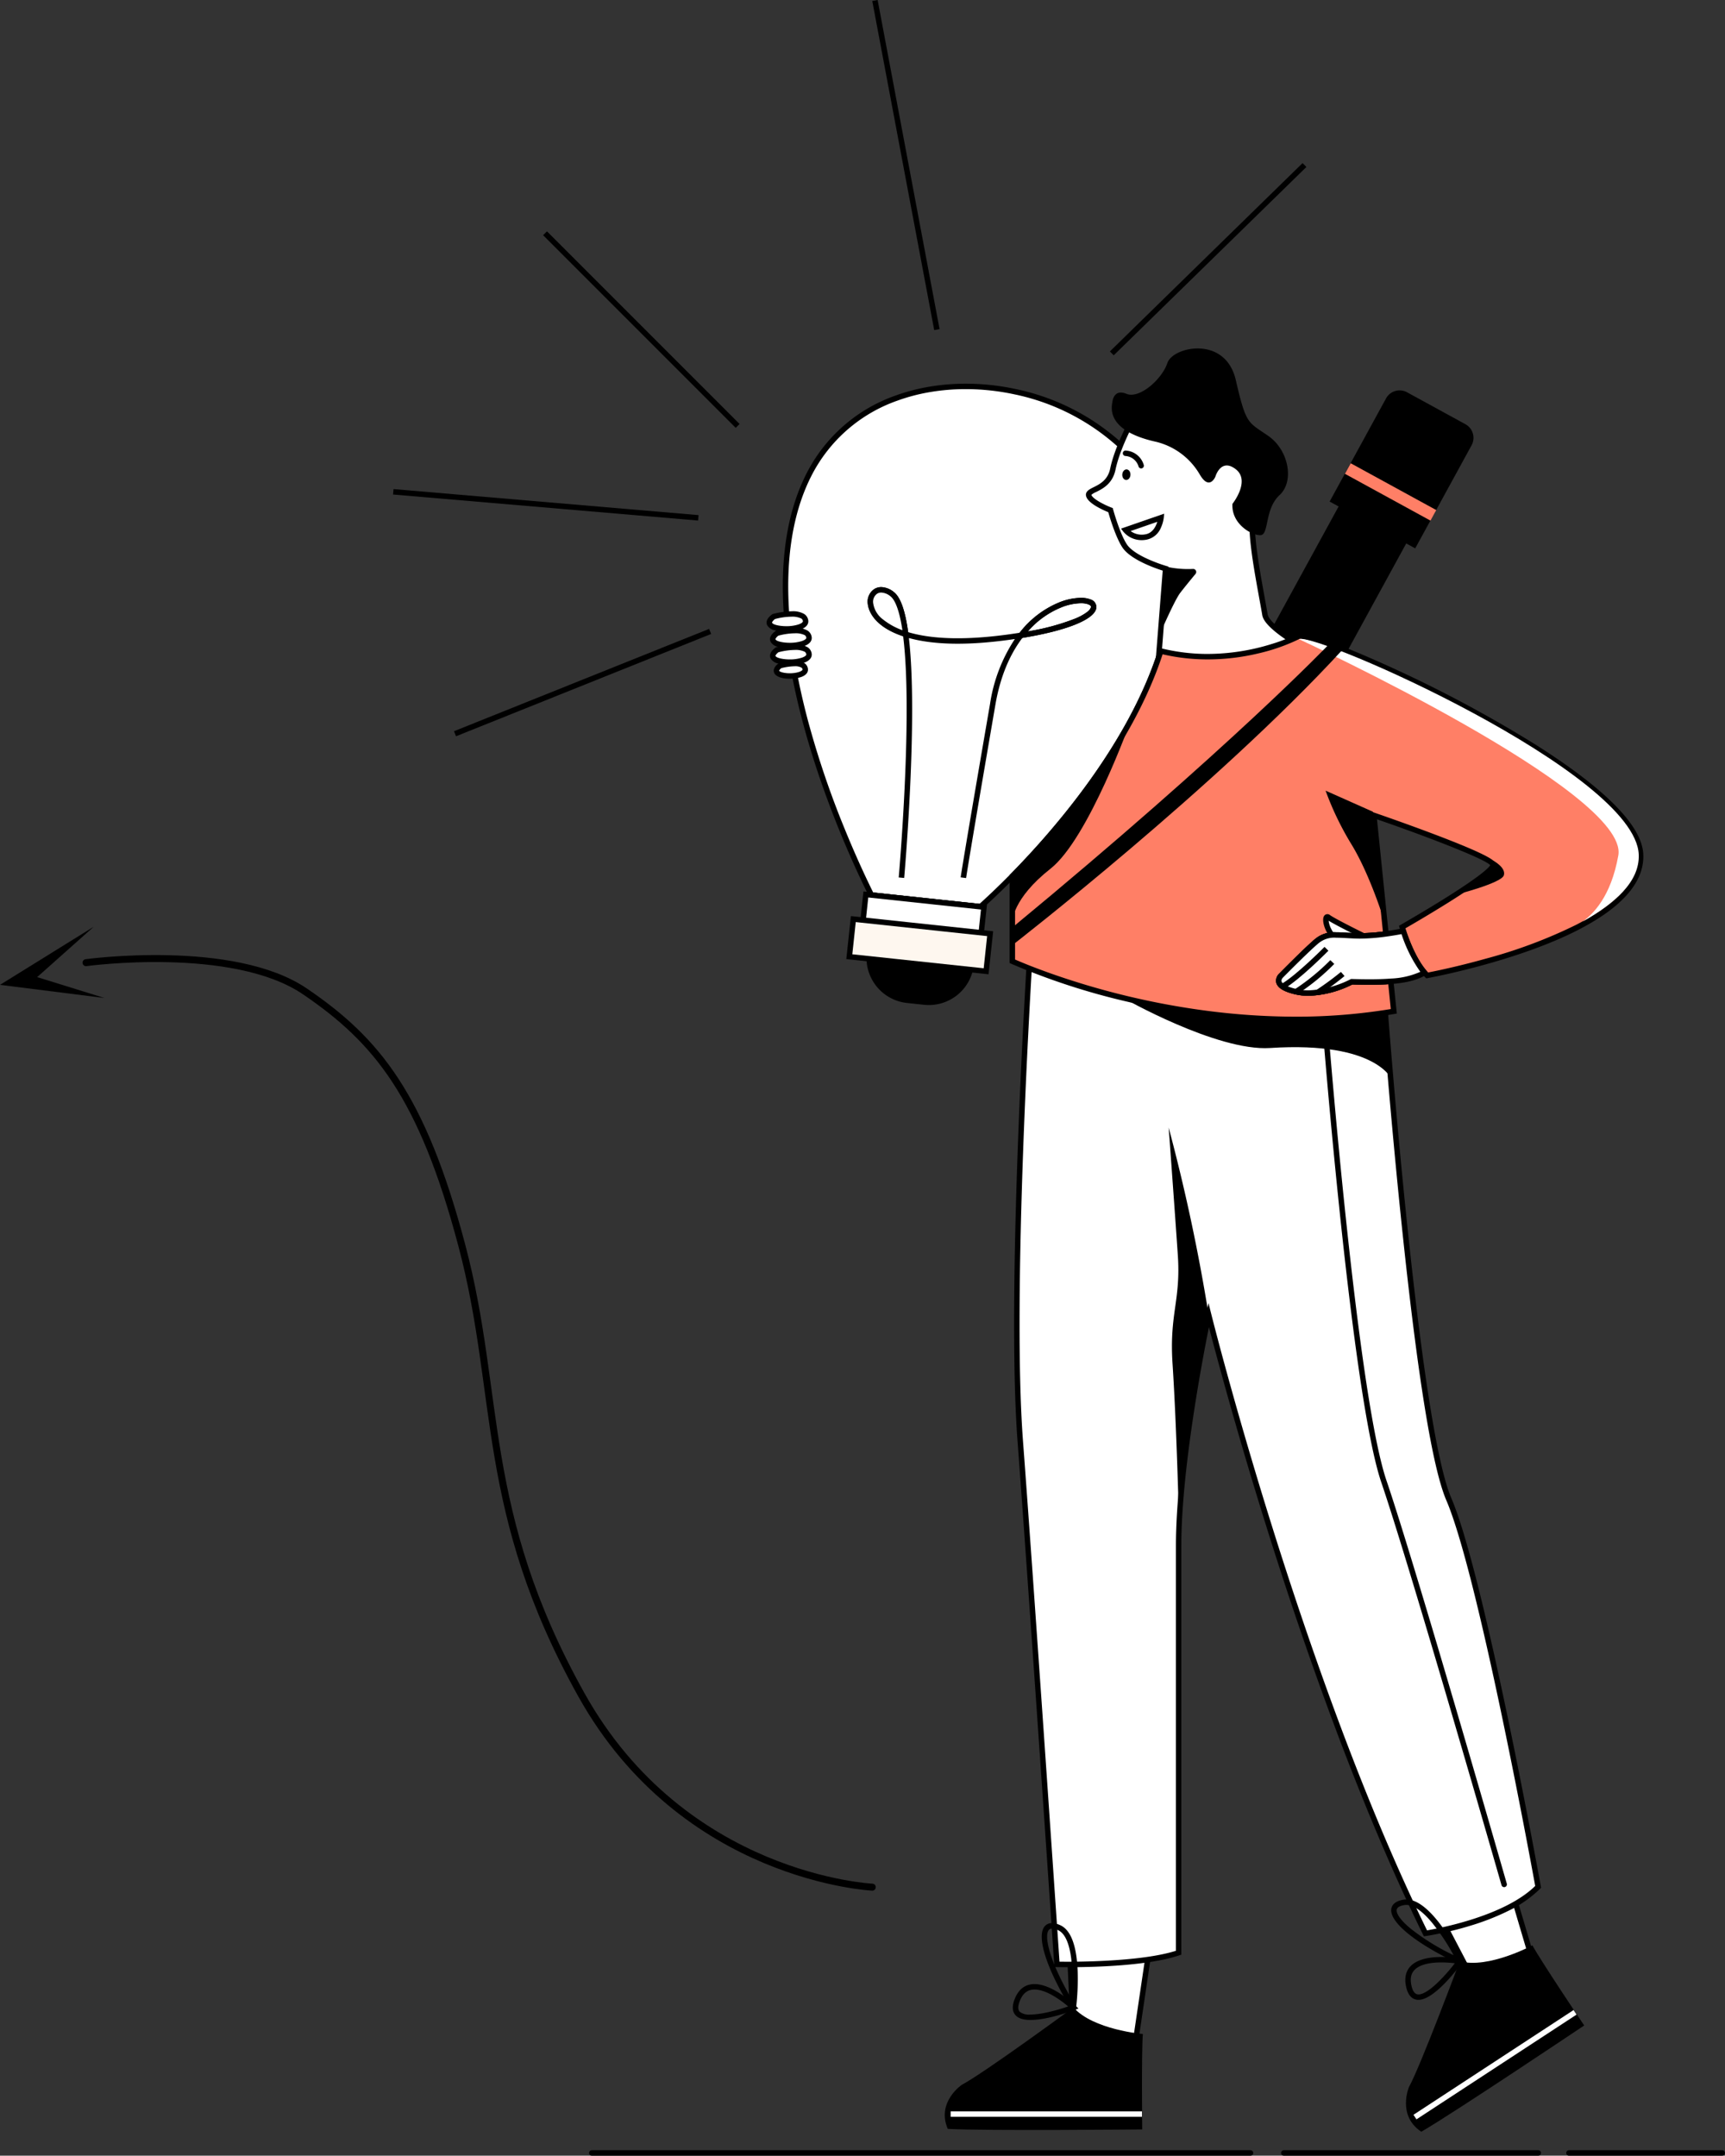 <svg xmlns="http://www.w3.org/2000/svg" width="493.828" height="616.997" viewBox="0 0 493.828 616.997"><rect x="0" y="0" width="493.828" height="616.997" fill="#333333" stroke="none"/><defs><style>.a{fill:#ff7f66;}.b{fill:#fff;}.c{fill:#fef7ef;}.d{fill:none;stroke:#000;stroke-linecap:round;stroke-width:2px;}</style></defs><g transform="translate(8.355 -0.06)"><rect width="22.06" height="218.407" transform="translate(391.984 113.716) rotate(28.68)"/><path d="M4.439,0H23.48A4.439,4.439,0,0,1,27.92,4.439V38.071H0V4.45A4.439,4.439,0,0,1,4.439,0Z" transform="translate(390.561 110.212) rotate(28.68)"/><rect class="a" width="3.445" height="27.917" transform="translate(376.668 135.676) rotate(-61.32)"/><path class="b" d="M55.8,148.935h0L24.6,145.6C18.051,132.525-13.6,65.259,6.71,25.282A43.952,43.952,0,0,1,25.6,6.1,51.261,51.261,0,0,1,38.089,1.5,60.27,60.27,0,0,1,51.586,0,66.876,66.876,0,0,1,62.209.86,68.926,68.926,0,0,1,72.628,3.39,66.941,66.941,0,0,1,82.493,7.51a61.7,61.7,0,0,1,8.961,5.634,51.569,51.569,0,0,1,13.806,15.5,45.792,45.792,0,0,1,5.983,20.621,75.184,75.184,0,0,1-3.807,26.483c-3.813,11.955-10.428,24.56-19.662,37.465a228.109,228.109,0,0,1-22.839,26.965c-3.965,4.023-7.157,6.982-9.136,8.757Zm-28.388-90.7a2.942,2.942,0,0,0-2.041.777,3.4,3.4,0,0,0-1.014,2.011,6.54,6.54,0,0,0,1.844,5.1,17.959,17.959,0,0,0,8.221,4.818,42.883,42.883,0,0,0-1.535-7.364,8.513,8.513,0,0,0-2.368-4.109A5.231,5.231,0,0,0,27.411,58.238Z" transform="translate(216.518 110.647)"/><path d="M56.838,150.514h0L24.873,147.1l-.193-.383C18.1,133.584-13.7,66.016,6.791,25.7a45.4,45.4,0,0,1,25.5-22.309A55.156,55.156,0,0,1,42.015.851,62.9,62.9,0,0,1,52.4,0,67.9,67.9,0,0,1,66.525,1.5,64.8,64.8,0,0,1,98.014,17.87a47.576,47.576,0,0,1,14.77,32.123,76,76,0,0,1-3.843,26.76c-3.86,12.106-10.614,24.915-20.074,38.071a232.219,232.219,0,0,1-22.6,26.671c-4.208,4.268-7.551,7.338-9.17,8.788l-.254.232ZM52.373,1.557h-.021a61.114,61.114,0,0,0-10.078.824,53.386,53.386,0,0,0-9.448,2.467A43.884,43.884,0,0,0,8.175,26.4C3.549,35.505,1.326,46.79,1.568,59.939c.2,10.828,2.073,23.042,5.579,36.3a259.632,259.632,0,0,0,10.518,31.064c3.525,8.665,6.664,15.205,8.221,18.333l30.426,3.248c1.552-1.395,4.766-4.353,8.847-8.492,12.073-12.25,33.625-36.869,42.313-64.118a74.743,74.743,0,0,0,3.77-26.207A46,46,0,0,0,96.931,18.99,63.313,63.313,0,0,0,66.2,3.028,66.434,66.434,0,0,0,52.373,1.557Zm13.994,71.56h0l1.22-1.561a27.568,27.568,0,0,1,11.56-8.962,17.564,17.564,0,0,1,6.182-1.305,7.332,7.332,0,0,1,2.749.457,2.3,2.3,0,0,1,1.689,2.368c-.378,3.329-8.393,6.578-21.441,8.691l-1.956.312ZM85.528,62.835l-.188,0a15.709,15.709,0,0,0-5.615,1.192,25.4,25.4,0,0,0-9.566,6.863,65.112,65.112,0,0,0,13.8-3.759,14.882,14.882,0,0,0,3.181-1.781,2.517,2.517,0,0,0,1.085-1.431c.041-.354-.373-.6-.728-.75A5.9,5.9,0,0,0,85.528,62.835Zm-49.41,9.985h0l-1.166-.366c-9.256-2.911-10.469-7.935-10.62-9.4A4.313,4.313,0,0,1,26.323,58.7a3.763,3.763,0,0,1,1.862-.479,6,6,0,0,1,3.585,1.4c1.951,1.5,3.32,5.426,4.187,11.991l.161,1.211Zm-7.96-13.039h0a2.217,2.217,0,0,0-1.075.278,2.8,2.8,0,0,0-1.2,2.829,7.06,7.06,0,0,0,2.812,4.6,19.352,19.352,0,0,0,5.539,3.072c-.995-6.612-2.407-8.926-3.417-9.7a4.466,4.466,0,0,0-2.628-1.072h-.031Z" transform="translate(215.743 109.88)"/><path class="b" d="M10.105,12.7C-5.1,7.921-.327-3.8,6.2,1.23,8.107,2.688,9.34,6.906,10.105,12.7Z" transform="translate(240.822 168.885)"/><path d="M11.818,14.6h0l-1.167-.367C1.39,11.322.18,6.3.03,4.829A4.313,4.313,0,0,1,2.023.478,3.763,3.763,0,0,1,3.884,0,6,6,0,0,1,7.469,1.4c1.953,1.5,3.324,5.425,4.19,11.992l.159,1.211ZM3.858,1.563a2.222,2.222,0,0,0-1.075.278,2.8,2.8,0,0,0-1.2,2.829A7.06,7.06,0,0,0,4.4,9.267a19.354,19.354,0,0,0,5.538,3.072c-.994-6.612-2.406-8.926-3.416-9.7A4.472,4.472,0,0,0,3.889,1.563H3.858Z" transform="translate(240.044 168.099)"/><path d="M31.318,6.36,1.93,3.789l-.2-.377c-.015-.027-.4-.752-1.091-2.134L0,0,34.35,3.669l-1.3,1.171c-.924.827-1.467,1.3-1.491,1.3l-.239.218ZM2.683,1.858l.231.448L24.937,4.234Z" transform="translate(239.784 255.322)"/><path d="M0,11.829l0,0L1.22,10.267A27.57,27.57,0,0,1,12.78,1.3,17.559,17.559,0,0,1,18.962,0a7.334,7.334,0,0,1,2.749.457A2.3,2.3,0,0,1,23.4,2.825c-.378,3.33-8.393,6.579-21.441,8.691L0,11.828ZM19.159,1.547l-.183,0a15.737,15.737,0,0,0-5.615,1.192A25.364,25.364,0,0,0,3.794,9.6,65.671,65.671,0,0,0,17.477,5.893c3.111-1.349,4.3-2.6,4.379-3.261.041-.355-.374-.6-.729-.75A5.914,5.914,0,0,0,19.159,1.547Z" transform="translate(282.108 171.168)"/><path class="b" d="M34.673,3.609l-.783,7.338-.078.731L0,8.07l.078-.729L.861,0,2.472.172,33.668,3.5l1,.107Z" transform="translate(238.65 256.079)"/><path d="M35.365,13.4,0,9.628,1.041,0,36.406,3.774,35.365,13.4ZM2.415,1.731,1.72,8.244l32.269,3.443.695-6.505-.227-.026L2.415,1.731h0Z" transform="translate(237.791 255.207)"/><path d="M0,0H30.85A12.972,12.972,0,0,1,17.878,12.972H12.972A12.972,12.972,0,0,1,0,0H0Z" transform="translate(239.774 272.854) rotate(6.09)"/><path d="M19.293,70.9,17.732,70.7c.023-.164.63-4.538,8.418-49.683A45.934,45.934,0,0,1,33.257,2.483C20.61,4.367,10.412,4.27,2.912,2.2,5.6,25.159,1.611,70.407,1.561,70.87L0,70.73c.042-.468,4.164-47.14,1.207-69.515L1.046,0,2.217.37C9.623,2.712,20.064,2.886,33.241.906q.835-.12,1.626-.26L36.838.32,35.612,1.894c-3.9,5.028-6.579,11.546-7.932,19.379C19.944,66.251,19.317,70.735,19.293,70.9Z" transform="translate(248.926 180.475)"/><rect class="c" width="10.82" height="39.388" transform="translate(234.77 273.865) rotate(-83.91)"/><path d="M40.718,16.657,0,12.311,1.322,0,42.04,4.346l-1.322,12.31ZM2.7,1.717,1.72,10.932l37.611,4.005.984-9.207L2.7,1.717h0Z" transform="translate(233.924 262.262)"/><path class="b" d="M0,11.676,14.713,39.789l17.766-3.523L21.734,0,0,11.676Z" transform="translate(398.37 526.531)"/><path d="M15.353,41.806,0,12.491,23.261,0,34.522,37.993,15.354,41.806ZM22.32,2.28,2.111,13.136,16.194,40.049,32.549,36.8Z" transform="translate(397.308 525.394)"/><path class="b" d="M0,1.421l1.486,31.7,17.594,4.3L24.631,0,0,1.421Z" transform="translate(297.461 548.185)"/><path d="M20.558,39.206h0L1.561,34.569,0,1.52,26.361,0Zm3.99-37.54L1.647,2.987l1.421,30.34,16.2,3.956Z" transform="translate(296.631 547.355)"/><path class="b" d="M12.335.226S8.192,7.819,6.928,13.937-.619,19.592.05,21.578s6.209,4.1,6.209,4.1,1.91,6.995,4.036,10.227c2.55,3.883,11.731,6.521,11.731,6.521L19.585,73.623l56.03-1.189s-24.18-11.289-25.138-16.8c-1.645-9.431-4.026-20.766-3.643-27.647.625-10.9,4.616-24.722-6.191-26.718S12.335.226,12.335.226Z" transform="translate(303.3 120.397)"/><path d="M19.522,75.19v0h0l2.463-31.423c-2.126-.67-9.243-3.134-11.557-6.656C8.541,34.234,6.867,28.673,6.4,27.037a25.851,25.851,0,0,1-3.455-1.69C1.348,24.388.39,23.463.1,22.6c-.481-1.431.894-2.11,2.108-2.709,1.712-.848,4.057-2.008,4.745-5.34C8.219,8.408,12.267.946,12.439.632l.208-.38.432-.023.177-.008C16.375.077,19.737,0,22.979,0a113.166,113.166,0,0,1,18.6,1.269c4.308.8,6.826,3.4,7.7,7.971.74,3.864.213,8.7-.3,13.373l-.017.152c-.218,2.014-.444,4.1-.553,6.034-.324,5.649,1.239,14.272,2.75,22.611l.126.7c.262,1.445.508,2.807.742,4.16.653,3.747,15.13,11.755,24.7,16.223l3.034,1.418ZM1.567,22.079h0a.1.1,0,0,0,0,.017c.38,1.13,3.589,2.8,5.746,3.625l.37.14.1.382c.018.068,1.894,6.9,3.935,10,.962,1.466,3.2,3,6.485,4.424a43.494,43.494,0,0,0,4.809,1.769l.615.177L21.206,73.587l51.934-1.1c-2.346-1.163-5.87-2.967-9.338-4.945C55.291,62.7,50.937,59.1,50.489,56.536c-.2-1.2-.417-2.392-.649-3.659q-.109-.593-.217-1.189l-.053-.295c-1.507-8.322-3.066-16.928-2.72-22.684.118-2.087.362-4.306.578-6.265C48.441,13.117,49.4,4.307,41.293,2.8a104.034,104.034,0,0,0-18.354-1.25c-4.619,0-8.317.16-9.34.209-.935,1.782-4.069,8-5.124,13.1-.843,4.073-3.693,5.484-5.578,6.418l-.056.028a4.768,4.768,0,0,0-1.272.77Z" transform="translate(302.518 119.616)"/><path class="b" d="M3.852,0S-2.355,96.526.989,140.906s10.5,149.779,10.5,149.779,23.371.557,34.837-3.328V170.86c0-26.075,8.6-66.015,8.6-66.015S80.707,208.029,116.988,281.8c0,0,22.5-3.328,32.253-13.316,0,0-16.022-88.758-25.57-110.948s-18.31-140.9-18.31-140.9Z" transform="translate(282.737 271.615)"/><path d="M15.552,292.4c-1.775,0-2.98-.023-3.307-.031l-.714-.016-.05-.71c-.06-.9-7.177-105.643-10.5-149.777C-2.328,97.922,3.782,1.824,3.844.859L3.9,0,106.865,16.881l.045.611c.091,1.228,2.273,30.437,5.637,62.592,1.958,18.72,3.914,34.55,5.812,47.049,2.37,15.6,4.657,26.036,6.8,31.014,9.469,22.007,25.462,110.236,25.619,111.118l.073.4-.281.289a33.988,33.988,0,0,1-9.124,6.34,69.568,69.568,0,0,1-10.562,4.15,94.54,94.54,0,0,1-13.012,3.042l-.564.083-.26-.52C98.292,244.9,82.4,198.771,72.37,166.785c-8.63-27.53-14.481-49.439-16.6-57.581-1.016,5.062-2.983,15.309-4.711,27.055-2.116,14.387-3.191,26.328-3.195,35.492V288.806l-.52.182c-3.9,1.33-9.52,2.292-16.689,2.858C24.813,292.308,19.217,292.4,15.552,292.4ZM5.348,1.83c-.617,9.95-5.936,98.406-2.81,139.935,3.043,40.4,9.241,131.257,10.453,149.061.355,0,1.115.013,2.2.013,6.38,0,22.186-.305,31.132-3.135V171.771c0-25.523,8.266-64.529,8.618-66.177l.709-3.286.814,3.261c.053.22,6.541,26.1,17.414,60.779,9.945,31.724,25.709,77.516,44.329,115.51,3.642-.617,22.256-4.13,30.967-12.712-.751-4.119-4.75-25.88-9.765-49.718-2.917-13.866-5.623-25.786-8.044-35.429-2.991-11.913-5.561-20.4-7.638-25.232-3.99-9.277-8.294-35.857-12.793-79-3.319-31.826-5.511-61.248-5.532-61.541Z" transform="translate(281.964 270.707)"/><path d="M0,0A537.669,537.669,0,0,1,11.45,53.669,373.363,373.363,0,0,0,2.98,113.8S2.3,85.633,1.109,67.6c-.95-14.365,2.4-18.026,1.509-31.131S0,0,0,0Z" transform="translate(326.208 322.791)"/><path d="M0,5.307S26.892,20.66,42.126,19.682C73.272,17.652,77.256,29.1,77.256,29.1L75.013,5.6S1.728-6.8,0,5.307Z" transform="translate(313.083 280.337)"/><path d="M56.7,7.612S42.448,6.389,36.834,0c0,0-25.783,18.911-31.914,22.119,0,0-7.37,4.89-4.07,12.644h0c10.581.6,55.671.154,55.671.154S56.281,13.308,56.7,7.612Z" transform="translate(262.113 574.624)"/><path d="M9.568,26.427l0,0L8.411,24.539C1.345,13.042-1.618,3.76.863.893A2.626,2.626,0,0,1,2.938,0,5.82,5.82,0,0,1,5.223.557C8.3,1.9,10,6.349,10.281,13.772A71.336,71.336,0,0,1,9.836,24.23l-.268,2.194ZM2.893,1.559a1.162,1.162,0,0,0-.837.359c-1.514,1.741.227,9.1,6.485,19.8a59.67,59.67,0,0,0-.1-11.532C7.86,5.6,6.572,2.844,4.611,1.985a4.4,4.4,0,0,0-1.64-.424Z" transform="translate(289.871 550.493)"/><path d="M5.11,10.27c-1.982,0-3.4-.419-4.226-1.247C-.161,7.966-.281,6.379.527,4.306,1.433,1.975,2.889.574,4.855.142A6.185,6.185,0,0,1,6.2,0c5.309,0,11.636,6.066,11.7,6.127l.9.853-1.158.443-.06.022C10.862,9.9,6.884,10.27,5.11,10.27ZM6.2,1.552a4.72,4.72,0,0,0-1.005.109c-1.446.324-2.5,1.373-3.211,3.208-.563,1.449-.563,2.476,0,3.053a4.275,4.275,0,0,0,3.008.8c3.088,0,7.632-1.2,10.855-2.327C14.13,4.943,9.769,1.557,6.229,1.553Z" transform="translate(281.591 567.943)"/><path d="M36.189,0S23.6,6.8,15.4,4.541c0,0-11.19,29.955-14.539,36.01,0,0-3.479,8.132,3.534,12.8h0c9.173-5.309,46.628-30.421,46.628-30.421S38.96,4.994,36.189,0Z" transform="translate(394.139 556.856)"/><path d="M21.3,19.322h0l-2-.937C7.083,12.651-.481,6.512.023,2.746.157,1.772.865.518,3.482.071A5.07,5.07,0,0,1,4.329,0c3.116,0,6.694,2.808,10.634,8.346a71.442,71.442,0,0,1,5.366,8.988l.97,1.986ZM4.318,1.561h0a3.373,3.373,0,0,0-.57.049c-.929.159-2.061.521-2.175,1.345-.16,1.181,1.262,3.12,3.9,5.319A65.008,65.008,0,0,0,17.86,15.955a60.309,60.309,0,0,0-6.1-9.222C8.907,3.3,6.41,1.562,4.333,1.562H4.318Z" transform="translate(389.912 543.721)"/><path d="M3.731,12.276a3.116,3.116,0,0,1-.632-.065C1.644,11.9.672,10.642.21,8.461-.312,6.01.136,4.04,1.54,2.6,3.632.452,7.508,0,10.391,0a32.691,32.691,0,0,1,5.332.449L16.94.67l-.723,1.005A56.351,56.351,0,0,1,11.425,7.4C8.287,10.635,5.7,12.276,3.744,12.276ZM10.3,1.56c-2.541,0-5.929.37-7.646,2.134C1.626,4.747,1.325,6.2,1.738,8.139c.322,1.522.888,2.378,1.683,2.545a1.808,1.808,0,0,0,.373.037c1.177,0,2.925-1.037,5.056-3A48.761,48.761,0,0,0,14.171,1.8,33.4,33.4,0,0,0,10.3,1.56Z" transform="translate(393.957 560.18)"/><path class="a" d="M164.37,81.889q-1.265.713-2.6,1.4c-18.021,9.288-43.036,13.81-43.036,13.81a9.231,9.231,0,0,1-.749-.812c-3.162-3.68-5.277-9.493-6.066-11.913-.229-.7-.346-1.116-.346-1.116s26.733-15.275,26.023-17.9-34.131-14.084-34.131-14.084l3.466,33.939a52.436,52.436,0,0,1-8.65.552c-5.915-.239-8.3-.835-11.166,1.561s-10.149,9.785-10.149,9.785-3.281,2.925,4.237,4.655S97.13,98.9,97.13,98.9a111.512,111.512,0,0,0,11.19-.12l.877,8.588C52.152,117.155,0,93.055,0,93.055V68.67C12.863,55.622,33.874,31.288,42.5,4.24,64.037,9.587,81.868.076,81.868.076c4.892-2.082,97.023,39.034,97.978,62.416C180.166,70.3,173.452,76.757,164.37,81.889Z" transform="translate(281.455 182.156)"/><path d="M82.3,111.248H81.87a199.82,199.82,0,0,1-26.39-1.8,219.673,219.673,0,0,1-21.671-4.025A195.619,195.619,0,0,1,.455,94.538L0,94.33V69.14l.227-.229C12.3,56.661,33.851,32.043,42.539,4.793l.221-.7.71.176A55.029,55.029,0,0,0,56.7,5.865,62.157,62.157,0,0,0,74.948,3.047,47.6,47.6,0,0,0,82.282.174l.062-.028a1.778,1.778,0,0,1,.8-.146c1.282,0,3.877.693,7.712,2.061,4.488,1.6,10.239,3.97,16.631,6.852a364.892,364.892,0,0,1,43.039,22.882c20.163,12.751,30.554,23.334,30.884,31.454.3,7.227-5.045,13.993-15.874,20.11-.752.425-1.579.874-2.6,1.413-17.954,9.251-43.008,13.839-43.256,13.882l-.4.073-.289-.289c-.279-.279-.549-.575-.78-.856-3.26-3.795-5.432-9.781-6.215-12.179-.136-.415-.26-.818-.35-1.133l0-.014-.167-.586.52-.3c.063-.036,6.369-3.642,12.692-7.6,11.066-6.923,12.679-8.984,12.91-9.451-1.568-1.789-17.878-8.1-32.427-13.121l3.416,33.476-.746.1a57.226,57.226,0,0,1-7.542.583c-.428,0-.847-.008-1.244-.023-.784-.034-1.585-.074-2.519-.125-1.172-.064-2.185-.12-3.059-.12A7.005,7.005,0,0,0,88.41,88.7C85.85,90.84,79.6,97.147,78.367,98.39l-.044.044-.037.036c-.006.005-.573.545-.427,1.1.1.391.732,1.389,4.32,2.218a15.259,15.259,0,0,0,3.412.368A28.873,28.873,0,0,0,97.56,98.994l.186-.1h.211c1.9.053,3.557.079,5.058.079,2.325,0,4.3-.064,6.036-.2l.76-.059,1.041,10.076-.718.125A167.768,167.768,0,0,1,82.3,111.248ZM43.8,5.967C34.91,33.145,13.52,57.619,1.562,69.788V93.326c1.33.585,5.024,2.159,10.57,4.111a220.324,220.324,0,0,0,22.078,6.475A218.286,218.286,0,0,0,55.7,107.9a198.21,198.21,0,0,0,26.166,1.786,166.486,166.486,0,0,0,27.258-2.184l-.726-7.114c-1.584.1-3.352.148-5.4.148-1.454,0-3.054-.024-4.889-.073a29.742,29.742,0,0,1-12.483,3.251,17.015,17.015,0,0,1-3.807-.413c-3.3-.759-5.1-1.857-5.483-3.354a2.8,2.8,0,0,1,.882-2.625c.073-.074,7.3-7.418,10.183-9.821a8.5,8.5,0,0,1,6.072-1.973c.923,0,1.935.055,3.107.118H96.6l.415.022h.006c.624.033,1.332.07,2.075.1.371.009.748.013,1.12.013a48.309,48.309,0,0,0,6.643-.46l-3.513-34.4,1.156.4.033.011c1.451.5,9.081,3.14,16.785,6.055,17.253,6.525,17.617,7.842,17.813,8.55.237.874-.358,1.972-4.05,4.737-2.11,1.58-5.148,3.621-9.03,6.066-5.578,3.505-11.182,6.758-12.767,7.672l.164.507c.751,2.309,2.83,8.066,5.915,11.645.128.152.267.308.427.477,1.766-.338,8.162-1.616,16.273-3.886a140.893,140.893,0,0,0,26.145-9.774c.894-.461,1.756-.926,2.563-1.382,10.275-5.807,15.353-12.1,15.093-18.689-.26-6.19-7.652-14.6-21.375-24.332-11.951-8.46-29.055-18.109-46.927-26.473C102.233,8.143,95.79,5.555,92.028,4.152c-4.366-1.629-7.657-2.6-8.8-2.6a1.082,1.082,0,0,0-.263.026,54.642,54.642,0,0,1-11.739,4.13,62.5,62.5,0,0,1-14.5,1.721A57.068,57.068,0,0,1,43.8,5.967Z" transform="translate(280.674 181.365)"/><path class="b" d="M10.772,5.435S2.411,1.328.74.134.142,6.1,4.818,7.215,10.772,5.435,10.772,5.435Z" transform="translate(371.216 262.49)"/><path d="M7.63,9.037a9.557,9.557,0,0,1-2.212-.282C2.123,7.976.415,4.552.07,2.44-.117,1.287.074.5.625.16A1.172,1.172,0,0,1,1.976.28C3.619,1.455,11.845,5.5,11.9,5.515l.671.331-.3.687a4.135,4.135,0,0,1-1.055,1.312A5.392,5.392,0,0,1,7.63,9.037ZM1.572,1.88a6.677,6.677,0,0,0,.742,2.358,5.6,5.6,0,0,0,3.466,3A7.889,7.889,0,0,0,7.6,7.472,3.851,3.851,0,0,0,10.375,6.5C7.873,5.263,3.4,3.009,1.572,1.88Z" transform="translate(370.434 261.709)"/><path d="M9.176.653A28.4,28.4,0,0,1,1.452,0L0,18.554S3.877,9.6,5.488,7.5c1.353-1.759,3.175-3.974,4.38-5.421A.872.872,0,0,0,9.176.653Z" transform="translate(324.028 162.246)"/><ellipse cx="1.515" cy="1.171" rx="1.515" ry="1.171" transform="matrix(0.061, -0.998, 0.998, 0.061, 312.834, 137.366)"/><path d="M5.236,5.117a.781.781,0,0,1-.762-.622A4.2,4.2,0,0,0,.7,1.557.781.781,0,1,1,.927.014,5.7,5.7,0,0,1,6,4.177a.781.781,0,0,1-.609.921.794.794,0,0,1-.156.018Z" transform="translate(313.093 129.017)"/><path class="b" d="M0,3.523,10.18,0s-.5,4.869-4.317,5.543A6.162,6.162,0,0,1,0,3.523Z" transform="translate(313.835 148.228)"/><path d="M5.9,7.575A6.848,6.848,0,0,1,.653,5.14L0,4.28,12.355,0l-.124,1.218a9.787,9.787,0,0,1-.8,2.767A5.651,5.651,0,0,1,7.271,7.447a7.724,7.724,0,0,1-1.356.128Zm4.487-5.246L2.748,4.973a5.394,5.394,0,0,0,3.2,1.04A5.438,5.438,0,0,0,7,5.909c2.116-.374,3.028-2.4,3.383-3.58Z" transform="translate(312.565 147.085)"/><path d="M25.068,35.875A19.889,19.889,0,0,0,12.3,26.634C6.535,25.333-1.28,22.273.178,15.369c0,0,.26-3.937,4-2.386s10.2-4.164,11.749-8.832S32.519-3.844,35.5,9.043s3.458,11.934,9.308,15.994,7.518,13.011,3.222,16.946-2.99,11.224-5.371,11.45-8.473-3.1-8.114-8.949c0,0,5.249-6.566.955-9.907s-5.85,2.149-5.85,2.149-1.7,4.062-4.424-.593Z" transform="translate(309.92 99.792)"/><path class="a" d="M32.07,13.571a111.374,111.374,0,0,1-11.19.12s-8.413,4.6-15.931,2.863S.713,11.9.713,11.9,8,4.5,10.862,2.113,16.113.323,22.028.552A52.491,52.491,0,0,0,30.678,0Z" transform="translate(357.704 267.352)"/><path d="M9.276,18.6a16.93,16.93,0,0,1-3.721-.414c-3.3-.759-5.1-1.857-5.483-3.354A2.8,2.8,0,0,1,.954,12.2l.061-.062C2.748,10.389,8.6,4.5,11.137,2.384A8.5,8.5,0,0,1,17.208.411c.925,0,1.94.055,3.116.119h.018l.415.022c.627.033,1.336.07,2.08.1.387.016.8.024,1.214.024a55.51,55.51,0,0,0,7.3-.568l.8-.109L33.7,15.156l-.8.062c-1.781.136-3.8.2-6.166.2-1.462,0-3.061-.024-4.886-.075A29.633,29.633,0,0,1,9.359,18.6ZM17.2,1.97a7.012,7.012,0,0,0-5.062,1.613C9.575,5.723,3.32,12.03,2.092,13.272l-.043.043-.036.037c-.006.005-.573.545-.427,1.1.1.391.729,1.389,4.319,2.218a15.287,15.287,0,0,0,3.418.368,25.243,25.243,0,0,0,8.17-1.54,29.348,29.348,0,0,0,3.79-1.616l.189-.1h.211c1.909.053,3.565.079,5.063.079,1.985,0,3.7-.046,5.231-.141L30.758,1.741a50.017,50.017,0,0,1-6.822.469c-.385,0-.776,0-1.161-.014-1.017-.043-1.925-.091-2.519-.124l-.836-.035C18.581,2,17.858,1.97,17.2,1.97Z" transform="translate(356.937 266.483)"/><path d="M13.532,6.027,0,0A85.054,85.054,0,0,0,7.531,15.575c5.293,8.772,9.181,21.505,9.181,21.505Z" transform="translate(371.132 226.359)"/><path class="b" d="M41.746,11.926c-2.376,1.436-5.527,2.17-9.675,2.483a111.374,111.374,0,0,1-11.19.12s-8.413,4.6-15.931,2.863S.713,12.736.713,12.736,8,5.337,10.862,2.951s5.251-1.79,11.166-1.561a52.491,52.491,0,0,0,8.65-.552C33.541.448,35.672,0,35.672,0,36.468,2.433,38.584,8.247,41.746,11.926Z" transform="translate(357.704 266.514)"/><path d="M9.276,19.463a16.93,16.93,0,0,1-3.721-.414c-3.3-.759-5.1-1.857-5.483-3.354a2.8,2.8,0,0,1,.882-2.625C1.027,13,8.242,5.661,11.137,3.247a8.5,8.5,0,0,1,6.071-1.972c.925,0,1.94.055,3.116.119h.018l.415.022c.627.033,1.336.07,2.08.1.386.016.794.024,1.211.024a55.666,55.666,0,0,0,7.3-.568C34.164.59,36.272.147,36.292.143L36.977,0,37.2.666c.751,2.309,2.83,8.066,5.915,11.645l.6.7-.781.479c-2.367,1.429-5.551,2.256-10.021,2.6-1.779.136-3.792.2-6.155.2-1.465,0-3.067-.025-4.9-.075a30.088,30.088,0,0,1-12.5,3.243ZM17.2,2.834a7.012,7.012,0,0,0-5.062,1.613c-2.56,2.14-8.816,8.447-10.044,9.689l-.043.043-.036.037c-.006.005-.573.545-.427,1.1.1.391.729,1.389,4.319,2.218a15.267,15.267,0,0,0,3.412.368,29.028,29.028,0,0,0,11.967-3.155l.188-.1h.211c1.921.054,3.585.08,5.087.08,2.32,0,4.285-.064,6.007-.2a22.976,22.976,0,0,0,8.541-1.936A40.117,40.117,0,0,1,35.926,1.8c-.785.151-2.4.442-4.367.71a57.22,57.22,0,0,1-7.541.583c-.428,0-.847-.008-1.244-.023C21.99,3.04,21.19,3,20.255,2.948l-.219-.011C18.953,2.882,18.017,2.834,17.2,2.834Z" transform="translate(356.937 265.619)"/><path d="M.781,12.023,0,10.669C4.4,8.132,12.345.073,12.423,0l1.114,1.1C13.2,1.423,5.358,9.379.781,12.023Z" transform="translate(358.404 271.076)"/><path d="M.83,9.7,0,8.377A62.314,62.314,0,0,0,10.235,0l1.127,1.083A62.558,62.558,0,0,1,.83,9.7Z" transform="translate(362.253 274.87)"/><path d="M.872,6.54,0,5.238A80.229,80.229,0,0,0,7.143,0L8.184,1.174A81.606,81.606,0,0,1,.872,6.54Z" transform="translate(368.376 278.243)"/><path d="M10.786,0s3.739,1.988,3.021,4.216S0,9.759,0,9.759,12.218,2.386,10.786,0Z" transform="translate(408.349 246.396)"/><rect class="b" width="54.768" height="1.561" transform="translate(263.795 604.373)"/><rect class="b" width="54.768" height="1.561" transform="translate(396.291 605.353) rotate(-33.19)"/><path d="M51.9,246.093a.781.781,0,0,1-.749-.565c-.26-.9-25.96-90.492-34.4-115.247C8.275,105.414.083,1.888,0,.844A.783.783,0,0,1,1.564.722c.083,1.041,8.257,104.372,16.673,129.055C26.689,154.571,52.4,244.194,52.662,245.1a.781.781,0,0,1-.536.965.76.76,0,0,1-.221.031Z" transform="translate(370.343 294.102)"/><rect width="1.561" height="77.972" transform="translate(147.125 67.382) rotate(-45)"/><rect width="1.561" height="87.671" transform="matrix(0.085, -0.996, 0.996, 0.085, 104.173, 141.601)"/><rect width="78.685" height="1.561" transform="translate(121.616 209.345) rotate(-21.85)"/><rect width="1.561" height="95.847" transform="translate(241.358 0.348) rotate(-10.66)"/><rect width="77.129" height="1.561" transform="translate(309.379 100.646) rotate(-44.34)"/><path class="b" d="M1.246.748s8.629-2.306,9.131,1.179S-4.375,5.044,1.246.748Z" transform="translate(211.881 175.785)"/><path d="M5.711,5.832h-.2A11.642,11.642,0,0,1,2.251,5.42,3.219,3.219,0,0,1,.2,4.03C-.157,3.348-.211,2.252,1.558.907L1.68.814,1.829.775A23.536,23.536,0,0,1,7.277,0,6.386,6.386,0,0,1,10.76.775,2.6,2.6,0,0,1,11.936,2.6c.1.685-.085,1.948-2.423,2.706A13.885,13.885,0,0,1,5.711,5.832ZM7.089,1.555a18.951,18.951,0,0,0-4.7.68h.007c-.7.564-.865.95-.8,1.072.284.542,2.084.967,4.1.967A11.264,11.264,0,0,0,9.04,3.806c.694-.223,1.416-.6,1.358-1a1.007,1.007,0,0,0-.491-.744A5.888,5.888,0,0,0,7.089,1.555Z" transform="translate(211.095 175.014)"/><path class="b" d="M1.246.748s8.629-2.306,9.131,1.179S-4.375,5.057,1.246.748Z" transform="translate(212.859 180.542)"/><path d="M5.728,5.83l-.212,0a11.654,11.654,0,0,1-3.265-.411A3.22,3.22,0,0,1,.2,4.03C-.157,3.346-.21,2.249,1.558.907L1.68.814,1.829.775A23.536,23.536,0,0,1,7.277,0,6.386,6.386,0,0,1,10.76.775,2.6,2.6,0,0,1,11.936,2.6c.1.685-.085,1.948-2.423,2.706A13.856,13.856,0,0,1,5.728,5.83Zm-3.337-3.6c-.7.564-.863.949-.8,1.071.284.542,2.084.967,4.1.967A11.264,11.264,0,0,0,9.04,3.8c.694-.223,1.416-.6,1.358-1a1.007,1.007,0,0,0-.491-.744,5.914,5.914,0,0,0-2.815-.505A18.953,18.953,0,0,0,2.392,2.233Z" transform="translate(212.073 179.771)"/><path class="b" d="M1.246.748s8.629-2.306,9.131,1.179S-4.375,5.044,1.246.748Z" transform="translate(212.859 185.299)"/><path d="M5.728,5.83l-.212,0a11.67,11.67,0,0,1-3.265-.41A3.216,3.216,0,0,1,.2,4.03C-.157,3.346-.21,2.249,1.558.907L1.68.814,1.829.775A23.536,23.536,0,0,1,7.277,0,6.386,6.386,0,0,1,10.76.775,2.574,2.574,0,0,1,11.936,2.6c.1.685-.085,1.948-2.423,2.706A13.856,13.856,0,0,1,5.728,5.83ZM7.089,1.552a18.951,18.951,0,0,0-4.7.68h.007c-.7.564-.865.95-.8,1.072.284.542,2.084.967,4.1.967A11.264,11.264,0,0,0,9.04,3.8c.694-.223,1.416-.6,1.358-1a1.007,1.007,0,0,0-.491-.744A5.888,5.888,0,0,0,7.089,1.552Z" transform="translate(212.073 184.53)"/><path class="b" d="M.988.624S7.838-1.3,8.236,1.6-3.472,4.21.988.624Z" transform="translate(213.931 189.977)"/><path d="M4.709,5.127H4.594C2.362,5.126.719,4.551.2,3.588-.133,2.977-.212,2,1.286.794l.125-.1L1.564.651A18.113,18.113,0,0,1,5.943,0,5.159,5.159,0,0,1,8.749.633,2.285,2.285,0,0,1,9.79,2.277c.084.617-.075,1.751-2.082,2.409A10.429,10.429,0,0,1,4.709,5.127Zm1.3-3.571h0a16.453,16.453,0,0,0-3.867.554c-.5.426-.58.683-.575.728.1.336,1.448.727,3.042.727A9.217,9.217,0,0,0,6.582,3.36c1.089-.23,1.7-.63,1.665-.885a.723.723,0,0,0-.354-.549,3.638,3.638,0,0,0-1.884-.369Z" transform="translate(213.144 189.198)"/><path class="b" d="M81.251,80.9c2.912-2.121,8.067-7.026,10.18-18.921C94.653,43.856,0,.078,0,.078,4.892-2,96.323,38.331,97.278,61.718,97.6,69.538,90.335,75.767,81.251,80.9Z" transform="translate(363.502 182.919)"/><path d="M33.928,0s-12.08,33.866-23,42.459S0,57.575,0,57.575V44.582S25.429,19.228,33.928,0Z" transform="translate(281.447 206.243)"/><path d="M90.645,0S62.655,29.338,0,81.064v5.061S58.478,40.8,94.575,1.5Z" transform="translate(281.455 184.464)"/><path class="b" d="M0,.13H188.558" transform="translate(161.042 616.141)"/><path d="M189.339,1.561H.781A.781.781,0,0,1,.781,0H189.339a.781.781,0,1,1,0,1.561Z" transform="translate(160.261 615.495)"/><path class="b" d="M0,.13H72.83" transform="translate(359.146 616.141)"/><path d="M73.613,1.561H.781A.781.781,0,0,1,.781,0H73.613a.781.781,0,1,1,0,1.561Z" transform="translate(358.365 615.495)"/><path class="b" d="M0,.13H43.916" transform="translate(440.776 616.141)"/><path d="M44.7,1.561H.781A.781.781,0,0,1,.781,0H44.7a.781.781,0,0,1,0,1.561Z" transform="translate(439.996 615.495)"/><path class="d" d="M241.358,540.2s-53.98-2.513-83.3-55.1-22.786-85.449-34.179-128.49-24.369-58.8-44.94-72.79-62.662-8.228-62.662-8.228"/><path d="M1219.988,2658.265l-26.815,16.621,29.918,3.767-19.281-5.983Z" transform="translate(-1201.527 -2392.943)"/></g></svg>
